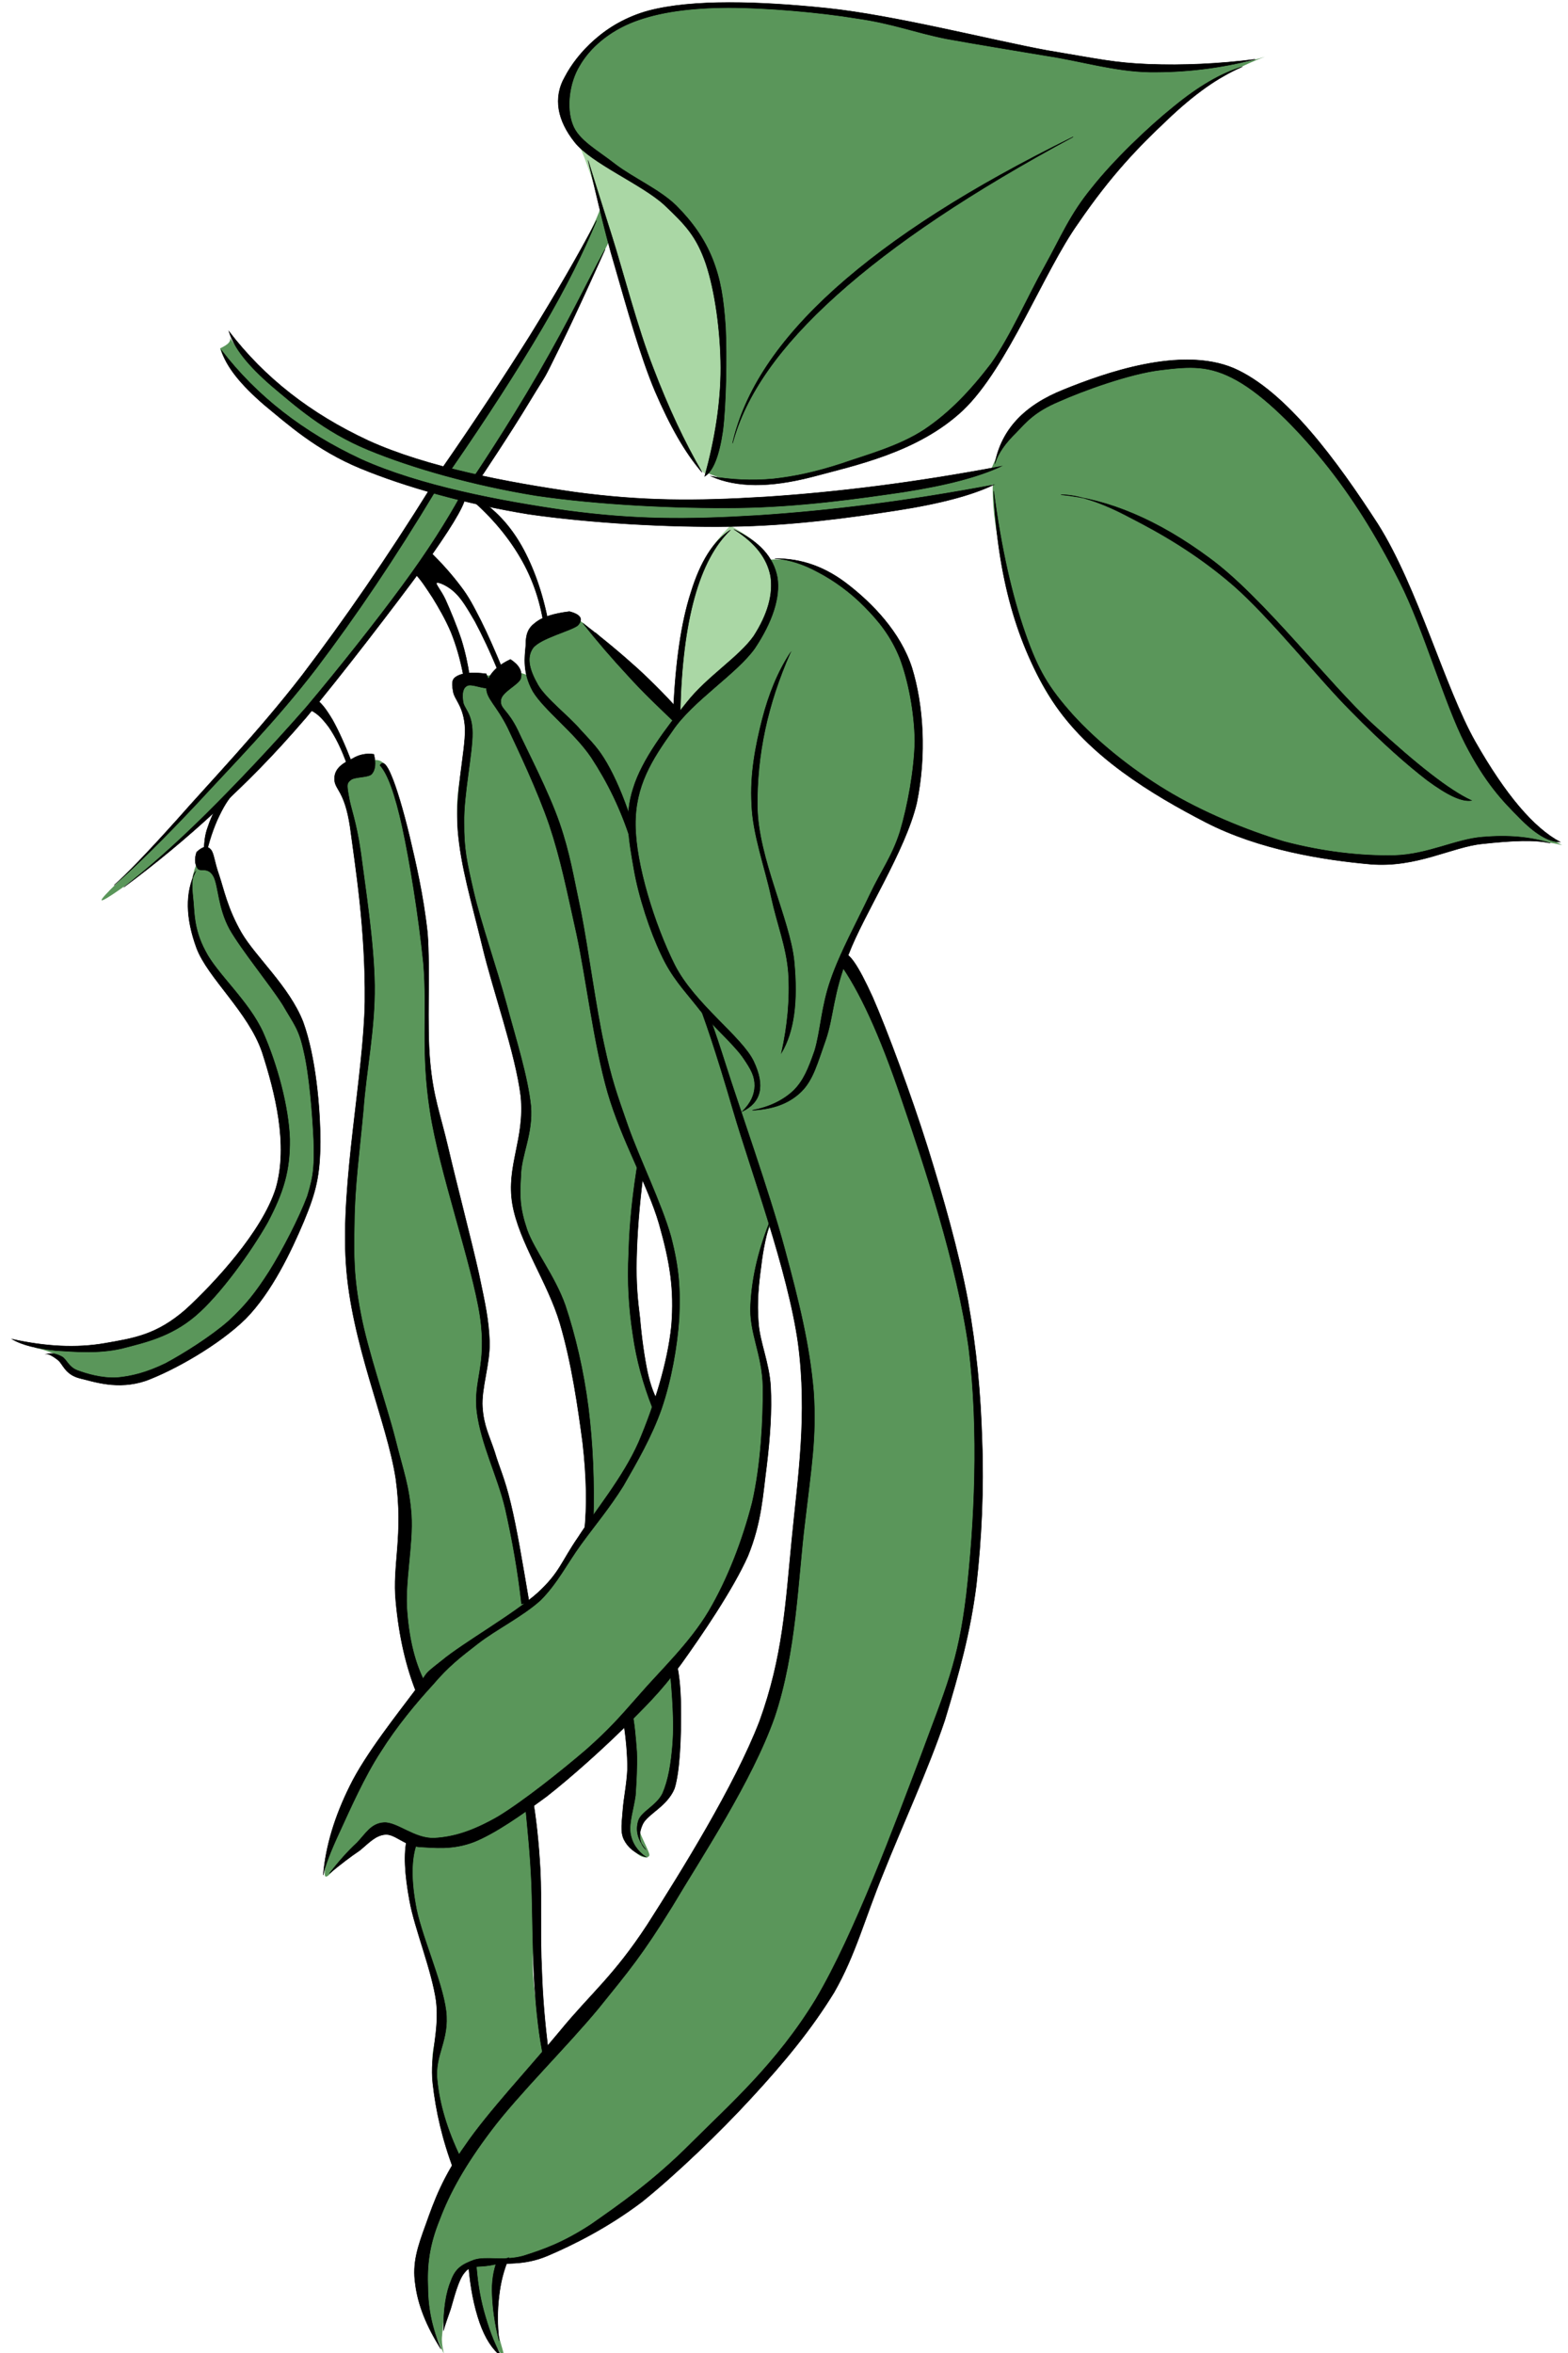 <?xml version="1.0" encoding="UTF-8" standalone="no"?>
<!-- Created with Inkscape (http://www.inkscape.org/) -->

<svg
   xmlns:dc="http://purl.org/dc/elements/1.1/"
   xmlns:cc="http://creativecommons.org/ns#"
   xmlns:rdf="http://www.w3.org/1999/02/22-rdf-syntax-ns#"
   xmlns:svg="http://www.w3.org/2000/svg"
   xmlns="http://www.w3.org/2000/svg"
   xmlns:sodipodi="http://sodipodi.sourceforge.net/DTD/sodipodi-0.dtd"
   xmlns:inkscape="http://www.inkscape.org/namespaces/inkscape"
   width="120"
   height="180"
   viewBox="0 0 31.75 47.625"
   version="1.1"
   id="svg1066"
   inkscape:version="0.92.4 (5da689c313, 2019-01-14)"
   sodipodi:docname="green_beans_on_vine.svg">
  <defs
     id="defs1060" />
  <sodipodi:namedview
     id="base"
     pagecolor="#ffffff"
     bordercolor="#666666"
     borderopacity="1.0"
     inkscape:pageopacity="0.0"
     inkscape:pageshadow="2"
     inkscape:zoom="2.8"
     inkscape:cx="-11.688839"
     inkscape:cy="76.197413"
     inkscape:document-units="mm"
     inkscape:current-layer="layer1"
     showgrid="false"
     inkscape:window-width="1920"
     inkscape:window-height="1051"
     inkscape:window-x="-9"
     inkscape:window-y="-9"
     inkscape:window-maximized="1"
     fit-margin-top="0"
     fit-margin-left="0"
     fit-margin-right="0"
     fit-margin-bottom="0"
     units="px" />
  <g
     inkscape:label="Layer 1"
     inkscape:groupmode="layer"
     id="layer1"
     transform="translate(-92.421,-123.49)">
    <g
       transform="matrix(0.265,0,0,0.265,76.751,106.674)"
       style="overflow:visible"
       id="g94">
      <path
         inkscape:connector-curvature="0"
         d="m 74.461,128.933 c -0.306,0.417 -0.542,0.973 -0.653,1.779 -0.153,0.792 -0.278,1.793 -0.056,2.892 0.208,1.057 0.583,2.072 1.39,3.42 0.765,1.32 2.572,2.988 3.393,4.462 0.82,1.432 1.042,2.626 1.473,4.128 0.417,1.46 0.932,3.087 0.946,4.769 -0.042,1.668 -0.487,3.601 -1.126,5.199 -0.653,1.516 -1.529,2.613 -2.683,4.046 -1.182,1.444 -2.697,3.405 -4.226,4.531 -1.571,1.028 -3.072,1.488 -4.935,1.862 -1.877,0.39 -3.934,0.46 -6.228,0.363 v 0 c 0.806,0.166 1.432,0.401 1.933,0.708 0.486,0.292 0.278,0.723 1.028,1.028 0.723,0.25 2.169,0.626 3.322,0.64 1.071,0.015 2.044,-0.125 3.351,-0.64 1.362,-0.569 3.183,-1.668 4.601,-2.766 1.349,-1.127 2.447,-2.462 3.518,-4.005 1.028,-1.584 1.987,-3.739 2.669,-5.227 0.653,-1.502 1.153,-1.96 1.292,-3.684 0.098,-1.808 -0.25,-4.727 -0.556,-6.771 -0.333,-2.085 -0.625,-3.781 -1.362,-5.352 -0.792,-1.557 -2.349,-2.822 -3.114,-3.851 -0.751,-1.07 -0.959,-1.445 -1.376,-2.307 -0.459,-0.876 -0.904,-2.099 -1.224,-2.919 -0.348,-0.834 -0.64,-1.543 -0.82,-2.127 v 0 c -0.182,-0.053 -0.362,-0.109 -0.557,-0.178 z"
         id="path96"
         style="fill:#5a965a;fill-rule:evenodd" />
      <path
         inkscape:connector-curvature="0"
         d="m 96.856,115.031 c -1.195,0.014 -1.918,0.181 -2.377,0.5 -0.445,0.292 -0.292,0.806 -0.181,1.321 0.069,0.487 0.681,0.751 0.709,1.599 -0.014,0.793 -0.403,2.03 -0.57,3.337 -0.152,1.279 -0.514,2.683 -0.333,4.476 0.153,1.766 0.64,3.559 1.307,6.13 0.626,2.544 1.807,6.688 2.475,9.106 0.612,2.349 1.057,3.49 1.279,5.144 0.167,1.64 0.028,3.351 -0.097,4.698 -0.181,1.293 -0.682,1.96 -0.64,3.073 0.069,1.083 0.486,2.224 1.029,3.53 0.528,1.279 1.182,2.53 1.904,4.184 0.64,1.613 1.501,2.531 2.002,5.548 0.459,3.002 0.75,7.146 0.82,12.484 v 0 c -0.681,1.265 -1.404,2.349 -2.224,3.307 -0.821,0.96 -1.724,1.725 -2.711,2.406 v 0 c -0.278,-3.114 -0.695,-5.77 -1.251,-8.077 -0.584,-2.335 -1.863,-3.781 -2.127,-5.685 -0.292,-1.935 0.598,-3.77 0.528,-5.715 -0.111,-1.96 -0.487,-3.322 -1.07,-5.908 -0.653,-2.642 -1.919,-7.09 -2.516,-9.648 -0.584,-2.543 -0.751,-3.308 -0.932,-5.672 -0.223,-2.474 -0.042,-6.311 -0.208,-8.771 -0.194,-2.446 -0.556,-3.92 -0.862,-5.769 -0.32,-1.905 -0.695,-3.976 -1.071,-5.463 -0.431,-1.488 -0.764,-2.851 -1.265,-3.393 -0.542,-0.542 -1.223,-0.139 -1.724,0.083 -0.556,0.139 -1.14,0.223 -1.265,1.001 -0.125,0.737 0.431,1.474 0.695,3.712 0.278,2.307 0.723,6.506 0.904,9.8 0.125,3.239 0.111,6.201 -0.097,9.467 -0.25,3.239 -1.237,6.617 -1.307,9.814 -0.125,3.114 0.056,5.825 0.695,8.939 0.612,3.141 2.336,6.798 2.975,9.634 0.556,2.737 0.57,4.739 0.64,6.923 0.014,2.154 -0.445,4.156 -0.25,6.116 0.223,1.961 0.737,3.768 1.543,5.532 v 0 c -1.821,1.989 -3.142,3.769 -4.115,5.283 -0.973,1.529 -1.237,2.864 -1.654,3.837 -0.459,0.945 -0.751,1.029 -0.987,1.863 -0.278,0.82 -0.695,2.614 -0.556,2.961 0.139,0.265 0.667,-0.556 1.321,-1.111 0.64,-0.585 1.418,-1.878 2.391,-2.156 0.918,-0.291 1.891,-0.138 3.031,0.459 v 0 c -0.473,0.319 -0.612,1.266 -0.417,2.836 0.167,1.571 1.196,4.755 1.585,6.548 0.417,1.752 0.667,2.698 0.75,3.962 0.056,1.238 -0.473,2.363 -0.458,3.489 -0.028,1.099 0.083,1.71 0.389,3.129 0.264,1.39 0.778,3.1 1.39,5.186 v 0 c -1.418,2.446 -2.335,4.476 -2.752,6.088 -0.417,1.612 -0.111,2.28 0.223,3.614 0.306,1.307 1.251,3.712 1.543,4.269 0.222,0.5 -0.153,-0.445 -0.056,-1.183 0.056,-0.778 0.236,-2.474 0.486,-3.322 0.208,-0.861 0.542,-1.473 0.89,-1.835 0.292,-0.375 0.667,-0.527 1.014,-0.403 v 0 c -0.167,1.002 -0.139,1.919 0.028,2.753 0.139,0.819 0.542,1.529 0.945,2.28 0.348,0.737 1.251,2.183 1.362,2.085 0.07,-0.153 -0.597,-1.988 -0.708,-2.878 -0.098,-0.904 -0.042,-1.793 0.111,-2.503 0.083,-0.75 0.278,-1.348 0.528,-1.849 v 0 c 0.917,0.07 2.099,-0.166 3.6,-0.765 1.474,-0.666 3.545,-1.64 5.255,-2.863 1.655,-1.223 2.878,-2.363 4.796,-4.226 1.946,-1.919 4.727,-4.657 6.687,-6.924 1.919,-2.279 3.295,-4.004 4.769,-6.52 1.417,-2.6 2.53,-5.644 3.768,-8.592 1.209,-2.974 2.474,-5.936 3.53,-8.827 1.016,-2.933 1.96,-5.269 2.628,-8.355 0.625,-3.1 1.085,-6.658 1.265,-9.98 0.195,-3.378 0.125,-6.533 -0.153,-9.787 -0.319,-3.225 -0.75,-6.116 -1.557,-9.48 -0.819,-3.435 -2.084,-7.368 -3.211,-10.788 -1.14,-3.476 -2.698,-7.479 -3.601,-9.592 -0.933,-2.099 -0.889,-0.778 -1.961,-2.794 -1.126,-2.058 -1.695,-5.408 -4.545,-9.3 -2.892,-3.961 -10.037,-11.191 -12.484,-13.86 -2.405,-2.628 -1.432,-1.446 -1.96,-1.877 -0.542,-0.514 -0.848,-0.819 -1.292,-0.917 -0.515,-0.097 -0.987,0.111 -1.571,0.417 -0.653,0.292 -1.626,0.667 -2.001,1.349 -0.375,0.639 -0.375,1.473 -0.111,2.502 v 0 c -0.473,-0.194 -0.917,-0.264 -1.334,-0.264 -0.435,-0.013 -0.824,0.097 -1.228,0.278 z m 11.275,37.966 c -0.32,1.391 -0.473,3.003 -0.612,4.894 -0.153,1.877 -0.389,4.17 -0.111,6.353 0.278,2.169 0.82,4.269 1.738,6.506 v 0 c 0.57,-1.153 0.903,-2.432 1.209,-3.836 0.25,-1.446 0.403,-3.059 0.403,-4.574 -0.028,-1.529 -0.167,-2.892 -0.584,-4.462 -0.43,-1.586 -1.111,-3.157 -2.043,-4.881 z m 10.037,3.642 c -0.432,0.959 -0.793,2.016 -1.029,3.336 -0.264,1.294 -0.557,2.851 -0.445,4.407 0.126,1.488 0.82,2.96 1.016,4.74 0.166,1.738 0.098,3.614 -0.153,5.797 -0.361,2.169 -1.085,5.214 -1.682,7.146 -0.598,1.877 -0.904,2.613 -1.78,4.144 -0.903,1.501 -2.07,3.128 -3.559,4.879 v 0 c 0.264,2.294 0.348,4.199 0.306,5.714 -0.083,1.5 -0.236,2.419 -0.667,3.351 -0.473,0.889 -1.57,1.542 -1.946,2.071 -0.361,0.485 -0.375,0.472 -0.25,0.972 0.083,0.474 0.737,1.586 0.778,1.947 -0.055,0.265 -0.528,0.209 -0.82,-0.014 -0.292,-0.195 -0.667,-0.599 -0.806,-1.21 -0.153,-0.667 -0.083,-1.446 0,-2.559 0.097,-1.152 0.458,-3.015 0.5,-4.142 -0.014,-1.126 -0.195,-1.975 -0.542,-2.544 v 0 c -1.418,1.515 -2.766,2.752 -4.045,3.878 -1.307,1.085 -2.502,2.002 -3.643,2.697 v 0 c 0.514,1.767 0.792,3.67 0.89,5.866 0.056,2.184 -0.57,4.824 -0.431,7.063 0.139,2.21 0.5,4.185 1.195,6.075 v 0 c 2.461,-2.503 4.727,-5.116 6.91,-8.063 2.155,-2.961 4.31,-6.464 5.978,-9.439 1.599,-2.975 2.837,-5.073 3.822,-8.327 0.987,-3.321 1.544,-7.688 2.1,-11.273 0.542,-3.587 0.974,-6.881 1.07,-10.037 0.057,-3.17 -0.319,-5.978 -0.751,-8.744 -0.474,-2.796 -1.126,-5.284 -2.016,-7.731 z"
         id="path98"
         style="fill:#5a965a;fill-rule:evenodd" />
      <path
         inkscape:connector-curvature="0"
         d="m 135.949,100.045 c -1.196,0.64 -3.518,1.21 -6.965,1.766 -3.531,0.542 -8.856,1.293 -13.721,1.446 -4.88,0.097 -10.774,-0.167 -15.112,-0.737 -4.352,-0.64 -7.854,-1.85 -10.676,-2.767 -2.864,-0.917 -4.212,-1.445 -6.131,-2.558 -1.905,-1.153 -3.976,-2.919 -5.199,-4.115 -1.265,-1.195 -1.946,-2.182 -2.196,-3.016 v 0 c 0.292,-0.139 0.528,-0.278 0.653,-0.417 0.125,-0.153 0.139,-0.264 0.097,-0.389 v 0 c 0.946,1.445 2.294,2.78 4.101,4.17 1.751,1.363 3.74,2.78 6.714,3.99 2.975,1.182 7.799,2.363 11.205,3.114 3.378,0.708 5.478,1.098 9.079,1.278 3.614,0.153 8.647,-0.097 12.317,-0.319 3.601,-0.292 6.519,-0.806 9.188,-1.224 2.627,-0.445 4.811,-0.862 6.604,-1.306 v 0 c 0.013,0.361 0.027,0.723 0.042,1.084 z"
         id="path100"
         style="fill:#5a965a;fill-rule:evenodd" />
      <path
         inkscape:connector-curvature="0"
         d="m 105.031,79.29 c -0.278,0.89 -1.057,2.461 -2.447,4.921 -1.432,2.418 -3.878,6.436 -5.838,9.591 -1.975,3.142 -3.878,6.201 -5.769,9.12 -1.891,2.85 -3.503,5.213 -5.533,8.049 -2.113,2.878 -4.532,6.089 -6.826,8.883 -2.335,2.739 -4.893,5.324 -6.867,7.438 -1.988,2.043 -4.491,4.296 -4.824,4.824 -0.306,0.472 1.432,-0.737 2.85,-1.808 1.362,-1.098 3.698,-3.169 5.296,-4.657 1.585,-1.502 2.502,-2.572 4.143,-4.282 1.613,-1.792 3.67,-3.976 5.478,-6.117 1.793,-2.168 3.614,-4.532 5.144,-6.547 1.459,-2.002 2.46,-3.559 3.698,-5.421 1.224,-1.933 2.377,-3.907 3.67,-5.922 1.237,-2.016 2.794,-4.227 3.864,-6.047 1.029,-1.863 1.404,-2.975 2.364,-4.894 0.945,-1.946 1.987,-4.045 3.239,-6.521 v 0 c -0.544,-0.193 -1.086,-0.401 -1.642,-0.61 z"
         id="path102"
         style="fill:#5a965a;fill-rule:evenodd" />
      <path
         inkscape:connector-curvature="0"
         d="m 135.086,99.434 c -0.305,0.083 -0.236,-0.181 0.098,-0.848 0.291,-0.709 0.806,-2.197 1.975,-3.17 1.195,-1.001 3.433,-1.905 5.06,-2.544 1.543,-0.639 2.683,-0.987 4.338,-1.196 1.626,-0.278 3.934,-0.598 5.531,-0.264 1.571,0.32 2.447,0.973 3.963,2.28 1.474,1.293 3.476,3.559 4.935,5.463 1.46,1.863 2.489,3.323 3.781,5.714 1.294,2.349 2.545,5.839 3.698,8.383 1.112,2.53 2.029,5.115 2.808,6.742 0.724,1.543 0.668,1.64 1.501,2.697 0.85,1.043 2.42,2.683 3.421,3.587 0.946,0.875 1.71,1.432 2.294,1.724 v 0 c -1.559,-0.347 -2.989,-0.514 -4.407,-0.445 -1.418,0.042 -2.697,0.458 -4.059,0.765 -1.418,0.306 -2.489,0.89 -4.281,1.001 -1.85,0.056 -4.282,-0.153 -6.548,-0.625 -2.254,-0.487 -4.422,-1.042 -6.994,-2.266 -2.626,-1.292 -6.325,-3.322 -8.632,-5.228 -2.308,-1.904 -3.865,-3.559 -5.158,-6.144 -1.349,-2.655 -2.293,-6.771 -2.836,-9.397 -0.543,-2.629 -0.724,-4.686 -0.488,-6.229 z"
         id="path104"
         style="fill:#5a965a;fill-rule:evenodd" />
      <path
         inkscape:connector-curvature="0"
         d="m 117.904,106.203 c 0.402,0.529 0.599,1.224 0.528,2.085 -0.097,0.848 -0.126,1.96 -0.89,3.128 -0.807,1.167 -2.53,2.752 -3.67,3.892 -1.127,1.084 -2.211,1.752 -2.989,2.753 -0.806,1.001 -1.224,2.001 -1.793,3.225 -0.598,1.196 -1.599,2.239 -1.724,3.935 -0.139,1.682 0.32,4.059 0.834,6.06 0.472,1.975 1.015,4.087 1.946,5.742 0.875,1.571 2.377,2.892 3.322,3.961 0.917,1.098 1.599,1.807 2.196,2.559 0.584,0.68 0.932,1.194 1.195,1.765 0.223,0.542 0.208,1.126 0.07,1.64 -0.152,0.515 -0.542,1.016 -1.057,1.502 v 0 c 1.126,-0.027 2.085,-0.278 2.877,-0.694 0.793,-0.445 1.321,-0.82 1.905,-1.877 0.556,-1.099 1.028,-3.212 1.418,-4.519 0.333,-1.334 0.32,-2.002 0.766,-3.28 0.472,-1.307 1.082,-2.725 1.986,-4.463 0.849,-1.766 2.434,-4.101 3.198,-6.089 0.709,-2.058 1.098,-3.809 1.223,-5.949 0.111,-2.184 0.111,-4.825 -0.542,-6.854 -0.737,-2.03 -2.336,-3.809 -3.559,-5.115 -1.237,-1.279 -2.392,-2.183 -3.614,-2.711 -1.207,-0.598 -2.416,-0.778 -3.626,-0.696 z"
         id="path106"
         style="fill:#5a965a;fill-rule:evenodd" />
      <path
         inkscape:connector-curvature="0"
         d="m 110.87,118.41 c -0.056,-1.001 -0.014,-2.308 0.181,-3.865 0.167,-1.599 0.43,-3.393 0.847,-5.547 v 0 c 0.25,-1.042 0.626,-2.029 1.127,-2.905 0.514,-0.904 1.154,-1.752 1.918,-2.489 v 0 c 1.14,0.626 1.974,1.224 2.558,2.002 0.542,0.723 0.835,1.445 0.82,2.433 0,0.986 -0.236,2.14 -0.876,3.35 -0.736,1.154 -1.974,2.335 -3.113,3.544 -1.1,1.169 -2.252,2.309 -3.462,3.477 z"
         id="path108"
         style="fill:#aad7a5;fill-rule:evenodd" />
      <path
         inkscape:connector-curvature="0"
         d="m 102.654,73.313 c 0.306,0.25 0.723,1.098 1.307,2.655 0.556,1.543 1.334,3.948 2.113,6.519 0.723,2.544 1.459,5.978 2.377,8.578 0.917,2.516 2.322,5.102 3.142,6.575 0.793,1.433 1.335,2.113 1.627,2.044 v 0 c 0.473,-1.237 0.792,-2.752 1.015,-4.713 0.194,-2.015 0.306,-4.894 0.181,-6.922 -0.181,-2.016 -0.403,-3.406 -1.153,-4.977 -0.82,-1.626 -2.225,-3.281 -3.518,-4.477 -1.334,-1.167 -3.03,-1.765 -4.226,-2.599 -1.211,-0.904 -2.128,-1.781 -2.865,-2.683 z"
         id="path110"
         style="fill:#aad7a5;fill-rule:evenodd" />
      <path
         inkscape:connector-curvature="0"
         d="m 113.191,99.586 c 0.32,-0.667 0.528,-1.542 0.737,-2.626 0.152,-1.099 0.306,-2.155 0.347,-3.92 0.016,-1.807 0.168,-4.727 -0.125,-6.673 -0.291,-1.974 -0.736,-3.518 -1.598,-4.894 -0.932,-1.404 -2.392,-2.336 -3.837,-3.393 -1.474,-1.112 -3.712,-2.099 -4.783,-3.113 -1.126,-1.084 -1.446,-1.974 -1.654,-3.045 -0.236,-1.084 -0.25,-2.071 0.5,-3.225 0.75,-1.182 2.183,-2.919 4.073,-3.712 1.863,-0.82 4.504,-0.958 7.118,-1.057 2.627,-0.125 5.574,0 8.41,0.32 2.738,0.278 5.422,0.918 8.104,1.487 2.684,0.542 5.366,1.224 7.896,1.725 2.517,0.472 4.796,0.75 6.992,0.987 2.113,0.195 3.948,0.25 5.713,0.167 1.753,-0.139 3.268,-0.362 4.699,-0.821 v 0 c -1.056,0.39 -2.112,0.89 -3.169,1.502 -1.098,0.583 -1.85,1.07 -3.211,2.155 -1.404,1.07 -3.392,2.558 -4.95,4.351 -1.584,1.766 -3.072,4.045 -4.351,6.242 -1.279,2.183 -2.21,4.81 -3.337,6.756 -1.181,1.891 -2.558,3.378 -3.6,4.629 -1.071,1.224 -1.197,1.836 -2.628,2.753 -1.474,0.89 -3.893,1.848 -5.964,2.558 -2.1,0.653 -4.56,1.404 -6.464,1.557 -1.929,0.139 -3.514,-0.098 -4.918,-0.71 z"
         id="path112"
         style="fill:#5a965a;fill-rule:evenodd" />
      <path
         inkscape:connector-curvature="0"
         d="m 87.695,121.065 c -0.584,-0.083 -1.125,0.027 -1.626,0.333 -0.528,0.264 -1.362,0.64 -1.376,1.502 -0.028,0.89 0.765,0.834 1.195,3.739 0.375,2.878 1.182,7.716 1.126,13.332 -0.097,5.644 -1.849,13.762 -1.445,19.963 0.389,6.116 3.142,12.107 3.809,16.473 0.598,4.324 -0.278,6.591 0,9.37 0.25,2.726 0.792,5.005 1.571,6.951 v 0 l 0.625,-0.82 v 0 c -0.723,-1.418 -1.167,-3.17 -1.334,-5.311 -0.208,-2.196 0.473,-5.199 0.32,-7.451 -0.167,-2.238 -0.598,-3.267 -1.238,-5.825 -0.667,-2.6 -2.113,-6.757 -2.627,-9.522 -0.542,-2.795 -0.542,-4.393 -0.486,-6.992 0.014,-2.613 0.403,-5.506 0.681,-8.522 0.222,-3.071 0.903,-6.241 0.862,-9.564 -0.042,-3.336 -0.75,-7.743 -1.057,-10.162 -0.347,-2.433 -0.778,-3.364 -0.917,-4.296 -0.167,-0.917 -0.139,-0.986 0.139,-1.224 0.278,-0.264 1.292,-0.18 1.599,-0.444 0.305,-0.335 0.346,-0.863 0.179,-1.53 z"
         id="path114"
         style="fill-rule:evenodd;stroke:#000000;stroke-width:0.036;stroke-miterlimit:10" />
      <path
         inkscape:connector-curvature="0"
         d="m 98.136,113.822 c -1.196,0.556 -1.808,1.32 -1.835,2.182 0,0.82 0.779,1.321 1.641,3.059 0.82,1.751 2.252,4.74 3.169,7.409 0.876,2.627 1.321,4.908 2.085,8.341 0.737,3.434 1.293,8.313 2.363,12.067 1.071,3.697 3.058,7.048 3.935,10.051 0.834,2.947 1.168,4.99 0.945,7.785 -0.292,2.836 -1.321,6.103 -2.502,8.883 -1.195,2.711 -3.364,5.297 -4.629,7.271 -1.307,1.891 -1.39,2.684 -3.1,4.254 -1.766,1.585 -5.714,3.837 -7.284,5.144 -1.585,1.251 -0.946,0.723 -2.1,2.336 -1.223,1.64 -3.767,4.823 -4.949,7.242 -1.168,2.349 -1.849,4.588 -2.044,6.826 v 0 c 0.111,-0.667 0.556,-1.808 1.279,-3.364 0.737,-1.599 1.877,-4.184 3.1,-6.048 1.21,-1.932 2.725,-3.753 4.004,-5.143 1.195,-1.404 2.072,-2.071 3.434,-3.128 1.376,-1.071 3.434,-2.086 4.782,-3.31 1.292,-1.292 2.015,-2.78 3.086,-4.253 1.07,-1.474 2.169,-2.767 3.239,-4.477 1.028,-1.794 2.183,-3.768 2.933,-5.923 0.737,-2.169 1.182,-4.67 1.334,-6.867 0.097,-2.21 0.014,-3.795 -0.625,-6.256 -0.709,-2.516 -2.433,-6.019 -3.294,-8.479 -0.862,-2.476 -1.238,-3.489 -1.821,-6.201 -0.612,-2.78 -1.196,-7.228 -1.752,-10.078 -0.597,-2.822 -0.862,-4.545 -1.654,-6.839 -0.821,-2.377 -2.475,-5.534 -3.198,-7.105 -0.765,-1.557 -1.334,-1.598 -1.279,-2.224 0,-0.667 1.404,-1.224 1.529,-1.725 0.125,-0.54 -0.139,-0.999 -0.792,-1.43 z"
         id="path116"
         style="fill-rule:evenodd;stroke:#000000;stroke-width:0.036;stroke-miterlimit:10" />
      <path
         inkscape:connector-curvature="0"
         d="m 113.261,140.917 c -0.098,-0.334 0.389,0.931 1.348,3.948 0.959,3.03 3.322,9.689 4.462,13.915 1.126,4.17 1.92,7.396 2.225,10.954 0.237,3.504 -0.18,5.826 -0.667,10.023 -0.528,4.226 -0.64,9.884 -2.322,14.874 -1.737,4.908 -5.574,10.664 -7.812,14.432 -2.294,3.711 -3.295,4.894 -5.63,7.785 -2.35,2.849 -6.159,6.603 -8.202,9.328 -2.03,2.683 -3.184,4.796 -3.948,6.825 -0.807,1.987 -0.959,3.517 -0.89,5.186 0.014,1.681 0.348,3.155 1,4.684 v 0 c -1.112,-1.751 -1.765,-3.392 -1.959,-4.976 -0.237,-1.599 0.18,-2.822 0.82,-4.574 0.626,-1.766 1.293,-3.615 3.017,-6.033 1.696,-2.488 4.894,-5.895 7.229,-8.717 2.335,-2.85 4.073,-4.156 6.659,-8.104 2.558,-4.003 6.687,-10.635 8.578,-15.542 1.792,-4.936 1.988,-8.98 2.46,-13.805 0.473,-4.879 1.21,-9.578 0.487,-15.069 -0.779,-5.561 -3.644,-13.275 -4.949,-17.738 -1.293,-4.448 -2.266,-7.299 -2.864,-8.758 v 0 z"
         id="path118"
         style="fill-rule:evenodd;stroke:#000000;stroke-width:0.036;stroke-miterlimit:10" />
      <path
         inkscape:connector-curvature="0"
         d="m 107.311,127.584 c -0.75,-2.335 -1.751,-4.379 -3.002,-6.283 -1.307,-1.933 -3.601,-3.614 -4.462,-5.046 -0.806,-1.46 -0.612,-2.6 -0.542,-3.476 0,-0.875 0.167,-1.334 0.723,-1.751 0.57,-0.458 1.404,-0.709 2.613,-0.862 v 0 c 0.876,0.223 1.084,0.598 0.626,1.07 -0.542,0.417 -2.864,0.973 -3.42,1.724 -0.528,0.765 -0.223,1.738 0.389,2.808 0.584,1.029 2.335,2.364 3.225,3.407 0.89,0.973 1.376,1.417 2.043,2.571 0.64,1.112 1.238,2.503 1.793,4.171 v 0 z"
         id="path120"
         style="fill-rule:evenodd;stroke:#000000;stroke-width:0.036;stroke-miterlimit:10" />
      <path
         inkscape:connector-curvature="0"
         d="m 96.272,114.92 c -1.056,-0.139 -1.724,-0.07 -2.168,0.153 -0.431,0.223 -0.473,0.473 -0.347,1.182 0.097,0.667 0.834,1.111 0.917,2.891 0.014,1.78 -0.778,4.908 -0.556,7.716 0.223,2.794 1.042,5.436 1.876,8.883 0.807,3.393 2.517,8.119 2.934,11.441 0.319,3.28 -1.126,5.311 -0.64,8.229 0.5,2.919 2.711,6.006 3.628,9.105 0.904,3.059 1.376,6.423 1.738,9.12 0.306,2.642 0.333,4.893 0.139,6.756 v 0 l 0.667,-0.64 v 0 c 0.097,-3.128 -0.028,-5.991 -0.375,-8.8 -0.361,-2.822 -1.001,-5.532 -1.765,-7.813 -0.807,-2.266 -2.35,-4.171 -2.919,-5.769 -0.556,-1.655 -0.57,-2.518 -0.473,-4.088 0.014,-1.585 0.945,-3.211 0.764,-5.366 -0.236,-2.252 -1.125,-5.046 -1.863,-7.784 -0.75,-2.753 -1.96,-6.229 -2.502,-8.55 -0.542,-2.364 -0.751,-3.281 -0.737,-5.325 -0.042,-2.058 0.653,-5.282 0.639,-6.825 -0.014,-1.571 -0.681,-1.85 -0.723,-2.447 -0.083,-0.625 0.014,-1.015 0.348,-1.168 0.32,-0.153 1.279,0.278 1.543,0.167 0.224,-0.178 0.182,-0.485 -0.125,-1.068 z"
         id="path122"
         style="fill-rule:evenodd;stroke:#000000;stroke-width:0.036;stroke-miterlimit:10" />
      <path
         inkscape:connector-curvature="0"
         d="m 106.755,194.786 c 0.208,1.417 0.333,2.641 0.32,3.823 -0.056,1.167 -0.278,2.14 -0.348,3.071 -0.055,0.877 -0.222,1.655 0.084,2.28 0.306,0.612 0.848,1.057 1.682,1.335 v 0 c -0.654,-0.445 -1.071,-1.057 -1.196,-1.835 -0.111,-0.821 0.25,-1.835 0.39,-2.879 0.069,-1.069 0.139,-2.195 0.097,-3.322 -0.083,-1.126 -0.167,-2.21 -0.403,-3.308 v 0 c -0.209,0.279 -0.418,0.556 -0.626,0.835 z"
         id="path124"
         style="fill-rule:evenodd;stroke:#000000;stroke-width:0.036;stroke-miterlimit:10" />
      <path
         inkscape:connector-curvature="0"
         d="m 84.303,206.546 c 0.709,-0.904 1.391,-1.683 2.1,-2.336 0.653,-0.667 1.07,-1.487 2.057,-1.543 1.001,-0.069 2.335,1.237 3.851,1.183 1.459,-0.085 2.877,-0.501 4.852,-1.627 1.96,-1.183 4.935,-3.559 6.784,-5.145 1.766,-1.569 2.461,-2.377 4.018,-4.142 1.557,-1.809 3.851,-3.948 5.324,-6.424 1.459,-2.474 2.586,-5.436 3.323,-8.299 0.667,-2.933 0.833,-6.27 0.819,-8.827 -0.056,-2.559 -1.07,-4.115 -0.945,-6.283 0.111,-2.197 0.64,-4.338 1.585,-6.632 v 0 c -0.375,1.182 -0.64,2.419 -0.792,3.768 -0.181,1.334 -0.321,2.669 -0.195,4.226 0.097,1.502 0.82,3.045 0.932,4.894 0.098,1.849 -0.042,3.852 -0.306,6.061 -0.292,2.184 -0.375,4.297 -1.432,6.882 -1.126,2.531 -3.532,6.062 -5.13,8.286 -1.613,2.182 -2.753,3.238 -4.435,4.935 -1.724,1.682 -3.907,3.643 -5.797,5.13 -1.932,1.418 -3.906,2.809 -5.546,3.476 -1.655,0.639 -3.059,0.445 -4.213,0.389 -1.14,-0.11 -1.863,-1.015 -2.599,-0.944 -0.751,0.068 -1.251,0.652 -1.932,1.209 -0.738,0.498 -1.474,1.068 -2.323,1.763 z"
         id="path126"
         style="fill-rule:evenodd;stroke:#000000;stroke-width:0.036;stroke-miterlimit:10" />
      <path
         inkscape:connector-curvature="0"
         d="m 90.226,203.918 c -0.25,1.111 -0.181,2.655 0.208,4.74 0.375,2.086 1.696,5.283 2.03,7.66 0.264,2.321 -0.501,4.045 -0.264,6.242 0.236,2.141 0.736,4.337 1.613,6.645 v 0 l 0.486,-1.001 v 0 c -1.015,-2.126 -1.585,-4.031 -1.766,-5.921 -0.194,-1.892 0.945,-2.989 0.681,-5.228 -0.278,-2.294 -2.002,-6.006 -2.335,-8.188 -0.389,-2.196 -0.278,-3.767 0.181,-4.824 v 0 c -0.278,-0.041 -0.556,-0.083 -0.834,-0.125 z"
         id="path128"
         style="fill-rule:evenodd;stroke:#000000;stroke-width:0.036;stroke-miterlimit:10" />
      <path
         inkscape:connector-curvature="0"
         d="m 94.924,236.352 c 0.139,1.848 0.445,3.293 0.862,4.504 0.417,1.181 0.945,2.015 1.64,2.558 v 0 c -0.598,-1.084 -0.987,-2.225 -1.321,-3.42 -0.333,-1.224 -0.514,-2.461 -0.598,-3.768 v 0 c -0.193,0.042 -0.388,0.083 -0.583,0.126 z"
         id="path130"
         style="fill-rule:evenodd;stroke:#000000;stroke-width:0.036;stroke-miterlimit:10" />
      <path
         inkscape:connector-curvature="0"
         d="m 97.273,242.246 c -0.347,-1.321 -0.486,-2.502 -0.528,-3.489 -0.056,-1.028 0.097,-1.862 0.348,-2.559 v 0 l 0.931,-0.306 v 0.001 c -0.403,0.945 -0.64,1.862 -0.764,2.961 -0.125,1.057 -0.139,2.169 0.013,3.392 z"
         id="path132"
         style="fill-rule:evenodd;stroke:#000000;stroke-width:0.036;stroke-miterlimit:10" />
      <path
         inkscape:connector-curvature="0"
         d="m 93.02,241.453 c 0,-1.682 0.195,-2.905 0.584,-3.821 0.348,-0.946 0.862,-1.238 1.766,-1.571 0.917,-0.293 2.21,0.11 3.726,-0.293 1.487,-0.472 3.016,-0.986 5.185,-2.404 2.127,-1.487 4.769,-3.309 7.66,-6.215 2.905,-2.905 6.533,-6.074 9.536,-11.01 2.962,-5.005 6.048,-13.373 8.021,-18.572 1.905,-5.171 2.851,-7.132 3.476,-12.317 0.611,-5.31 0.974,-12.47 0.181,-18.851 -0.904,-6.408 -3.419,-13.985 -5.129,-18.976 -1.669,-4.949 -3.253,-8.383 -4.811,-10.51 v 0 l 0.209,-0.611 v 0 c 0.514,-0.265 1.252,0.834 2.377,3.294 1.099,2.502 2.961,7.52 4.198,11.456 1.21,3.879 2.362,7.909 3.086,11.719 0.668,3.781 0.974,7.034 1.085,10.718 0.138,3.67 -0.028,7.438 -0.445,11.08 -0.458,3.572 -1.278,6.575 -2.405,10.286 -1.224,3.657 -3.308,8.175 -4.698,11.678 -1.418,3.447 -2.113,6.229 -3.754,9.093 -1.751,2.849 -3.796,5.324 -6.284,8.021 -2.488,2.711 -5.783,5.867 -8.382,7.966 -2.642,2.002 -5.296,3.309 -7.215,4.129 -1.933,0.82 -3.309,0.472 -4.337,0.723 -1.071,0.194 -1.501,-0.056 -1.988,0.528 -0.514,0.542 -0.862,2.058 -1.098,2.822 -0.266,0.749 -0.447,1.276 -0.544,1.638 z"
         id="path134"
         style="fill-rule:evenodd;stroke:#000000;stroke-width:0.036;stroke-miterlimit:10" />
      <path
         inkscape:connector-curvature="0"
         d="m 99.275,201.36 c 0.167,1.738 0.375,3.698 0.473,5.992 0.083,2.294 0.083,5.381 0.223,7.646 0.153,2.195 0.361,4.045 0.681,5.547 v 0 L 101,219.862 v 0 c -0.208,-1.75 -0.403,-3.711 -0.473,-5.991 -0.125,-2.321 0,-5.323 -0.111,-7.563 -0.125,-2.251 -0.334,-4.115 -0.625,-5.755 v 0 c -0.168,0.266 -0.334,0.53 -0.516,0.807 z"
         id="path136"
         style="fill-rule:evenodd;stroke:#000000;stroke-width:0.036;stroke-miterlimit:10" />
      <path
         inkscape:connector-curvature="0"
         d="m 108.465,204.711 c -0.612,-0.751 -0.778,-1.46 -0.556,-2.183 0.208,-0.695 1.376,-1.141 1.849,-2.085 0.445,-1.029 0.654,-2.266 0.778,-3.865 0.111,-1.626 -0.014,-3.504 -0.222,-5.741 v 0 l 0.5,-0.403 v 0 c 0.25,1.015 0.348,2.321 0.348,3.92 0,1.571 -0.055,4.269 -0.487,5.686 -0.542,1.363 -2.029,1.947 -2.418,2.711 -0.376,0.779 -0.307,1.432 0.208,1.96 z"
         id="path138"
         style="fill-rule:evenodd;stroke:#000000;stroke-width:0.036;stroke-miterlimit:10" />
      <path
         inkscape:connector-curvature="0"
         d="m 108.979,170.958 c -0.695,-1.78 -1.209,-3.601 -1.487,-5.574 -0.306,-1.975 -0.431,-3.977 -0.32,-6.215 0.056,-2.279 0.306,-4.629 0.75,-7.256 v 0 l 0.361,1.223 v 0 c -0.319,2.517 -0.473,4.63 -0.514,6.507 -0.042,1.821 0.083,3.1 0.264,4.531 0.125,1.475 0.333,2.92 0.57,4.073 0.236,1.071 0.556,1.891 0.903,2.405 v 0 c -0.166,0.097 -0.346,0.194 -0.527,0.306 z"
         id="path140"
         style="fill-rule:evenodd;stroke:#000000;stroke-width:0.036;stroke-miterlimit:10" />
      <path
         inkscape:connector-curvature="0"
         d="m 98.984,185.958 c -0.278,-2.489 -0.695,-4.838 -1.251,-7.312 -0.598,-2.475 -1.835,-4.866 -2.155,-7.326 -0.306,-2.447 0.792,-3.518 0.236,-7.341 -0.598,-3.934 -3.142,-11.121 -3.823,-15.667 -0.709,-4.546 -0.195,-7.618 -0.5,-11.26 -0.375,-3.685 -1.057,-7.869 -1.613,-10.413 -0.556,-2.544 -1.126,-4.101 -1.709,-4.727 v 0 c 0.208,-0.362 0.5,-0.111 0.875,0.806 0.376,0.876 0.89,2.586 1.377,4.602 0.473,2.016 1.057,4.462 1.376,7.396 0.222,2.906 -0.069,7.063 0.195,9.842 0.25,2.738 0.75,3.865 1.39,6.59 0.625,2.683 1.779,7.089 2.335,9.578 0.515,2.446 0.75,3.489 0.82,5.214 0.042,1.71 -0.64,3.559 -0.542,5.004 0.098,1.418 0.515,2.141 0.932,3.405 0.361,1.224 0.751,1.961 1.223,3.921 0.473,1.946 0.876,4.406 1.418,7.591 v 0 c -0.195,0.028 -0.39,0.055 -0.584,0.097 z"
         id="path142"
         style="fill-rule:evenodd;stroke:#000000;stroke-width:0.036;stroke-miterlimit:10" />
      <path
         inkscape:connector-curvature="0"
         d="m 92.046,100.698 c -3.35,5.38 -6.575,10.051 -9.828,14.333 -3.294,4.268 -7.118,8.257 -9.537,11.01 -2.433,2.711 -3.99,4.296 -4.824,5.019 v 0 c 1.724,-1.502 3.851,-3.601 6.436,-6.353 2.586,-2.808 5.964,-6.229 9.009,-10.205 3.044,-4.017 6.019,-8.424 9.092,-13.539 v 0 z"
         id="path144"
         style="fill-rule:evenodd;stroke:#000000;stroke-width:0.036;stroke-miterlimit:10" />
      <path
         inkscape:connector-curvature="0"
         d="m 93.562,99.364 c 2.794,-4.045 5.102,-7.632 6.979,-10.816 1.89,-3.211 3.211,-5.922 4.17,-8.244 v 0 c -1.446,2.725 -3.1,5.575 -5.075,8.772 -1.987,3.156 -4.184,6.492 -6.701,10.12 v 0 z"
         id="path146"
         style="fill-rule:evenodd;stroke:#000000;stroke-width:0.036;stroke-miterlimit:10" />
      <path
         inkscape:connector-curvature="0"
         d="m 94.688,101.45 c -0.125,0.75 -1.224,2.53 -3.239,5.338 -2.085,2.836 -6.297,8.341 -8.938,11.483 -2.641,3.072 -4.476,4.866 -6.798,7.035 -2.335,2.168 -4.671,4.101 -7.117,5.908 v 0 c 1.821,-1.404 3.892,-3.226 6.214,-5.519 2.363,-2.335 5.172,-5.31 7.729,-8.229 2.516,-2.99 5.31,-6.521 7.312,-9.245 2.002,-2.711 3.434,-5.004 4.504,-6.937 v 0 z"
         id="path148"
         style="fill-rule:evenodd;stroke:#000000;stroke-width:0.036;stroke-miterlimit:10" />
      <path
         inkscape:connector-curvature="0"
         d="m 95.286,99.962 c 0,0 2.475,-3.643 5.005,-8.008 2.516,-4.365 3.434,-6.45 5.074,-9.453 0,0 -2.029,4.56 -3.461,7.464 -1.432,2.893 -0.765,1.613 -2.28,4.115 -1.515,2.517 -3.795,5.909 -3.795,5.909 v 0 z"
         id="path150"
         style="fill-rule:evenodd;stroke:#000000;stroke-width:0.036;stroke-miterlimit:10" />
      <path
         inkscape:connector-curvature="0"
         d="m 82.677,117.631 c 0.584,0.18 1.057,0.652 1.585,1.362 0.486,0.709 0.973,1.654 1.404,2.892 v 0 l 0.389,-0.083 v 0 c -0.556,-1.445 -1.043,-2.517 -1.515,-3.364 -0.515,-0.862 -0.89,-1.349 -1.334,-1.613 v 0 c -0.167,0.264 -0.348,0.528 -0.529,0.806 z"
         id="path152"
         style="fill-rule:evenodd;stroke:#000000;stroke-width:0.036;stroke-miterlimit:10" />
      <path
         inkscape:connector-curvature="0"
         d="m 94.771,101.283 c 1.738,1.445 3.086,3.003 4.102,4.727 1.015,1.724 1.585,3.503 1.863,5.491 v 0 l 0.375,-0.084 v 0.001 c -0.431,-2.392 -1.084,-4.31 -1.959,-5.964 -0.876,-1.64 -1.975,-2.877 -3.295,-3.767 v 0 c -0.363,-0.127 -0.724,-0.265 -1.086,-0.404 z"
         id="path154"
         style="fill-rule:evenodd;stroke:#000000;stroke-width:0.036;stroke-miterlimit:10" />
      <path
         inkscape:connector-curvature="0"
         d="m 94.521,114.934 c -0.222,-1.139 -0.528,-2.196 -0.917,-3.169 -0.417,-0.988 -0.959,-1.918 -1.404,-2.642 -0.487,-0.736 -0.876,-1.362 -1.334,-1.821 v 0 l 1.07,-1.751 v 0 c 0.932,0.903 1.71,1.779 2.391,2.683 0.654,0.848 0.988,1.543 1.543,2.614 0.528,1.057 1.07,2.293 1.682,3.767 v 0 l -0.306,0.223 v 0 c -0.653,-1.599 -1.279,-2.906 -1.821,-3.92 -0.598,-1.029 -1.015,-1.724 -1.516,-2.197 -0.542,-0.528 -1.279,-0.834 -1.404,-0.75 -0.139,0.07 0.334,0.57 0.667,1.293 0.333,0.737 0.862,2.002 1.209,3.045 0.306,0.987 0.5,1.918 0.64,2.85 v 0 c -0.166,-0.072 -0.333,-0.142 -0.5,-0.225 z"
         id="path156"
         style="fill-rule:evenodd;stroke:#000000;stroke-width:0.036;stroke-miterlimit:10" />
      <path
         inkscape:connector-curvature="0"
         d="m 135.629,99.073 c -6.646,1.25 -12.499,1.974 -17.989,2.335 -5.478,0.334 -9.453,0.319 -14.556,-0.361 C 97.94,100.31 91.727,99.142 87.278,97.112 82.83,95.041 79.354,92.317 76.629,88.771 v 0 c 0.39,1.279 1.474,2.613 3.253,4.157 1.793,1.501 3.99,3.489 7.396,4.894 3.406,1.404 8.036,2.711 12.817,3.489 4.727,0.695 10.663,0.987 15.403,0.931 4.698,-0.056 9.287,-0.709 12.692,-1.209 3.393,-0.53 5.784,-1.182 7.439,-1.96 z"
         id="path158"
         style="fill-rule:evenodd;stroke:#000000;stroke-width:0.036;stroke-miterlimit:10" />
      <path
         inkscape:connector-curvature="0"
         d="m 135.045,100.49 c -6.646,1.251 -12.498,1.974 -17.989,2.335 -5.478,0.333 -9.467,0.32 -14.542,-0.361 -5.171,-0.737 -11.316,-1.905 -15.806,-3.934 -4.435,-2.072 -7.952,-4.81 -10.663,-8.327 v 0 c 0.389,1.278 1.474,2.613 3.253,4.156 1.793,1.474 3.99,3.475 7.396,4.879 3.406,1.404 8.036,2.711 12.818,3.489 4.727,0.682 10.662,1.015 15.402,0.945 4.755,-0.056 9.26,-0.695 12.707,-1.224 3.393,-0.526 5.796,-1.179 7.424,-1.958 z"
         id="path160"
         style="fill-rule:evenodd;stroke:#000000;stroke-width:0.036;stroke-miterlimit:10" />
      <path
         inkscape:connector-curvature="0"
         d="m 135.156,98.85 c 0.5,-2.572 2.224,-4.435 5.282,-5.644 3.06,-1.238 8.897,-3.337 12.957,-1.627 4.004,1.738 7.91,7.104 11.024,11.914 3.03,4.796 5.115,12.512 7.438,16.613 2.321,4.073 4.461,6.576 6.478,7.66 v 0 c -0.875,0 -1.918,-0.625 -3.128,-1.877 -1.251,-1.251 -2.585,-2.641 -4.115,-5.616 -1.57,-3.044 -3.169,-8.758 -5.004,-12.373 -1.835,-3.642 -3.697,-6.576 -5.798,-9.176 -2.111,-2.599 -4.559,-5.046 -6.645,-6.214 -2.113,-1.182 -3.56,-1.07 -5.84,-0.792 -2.334,0.277 -5.936,1.584 -7.797,2.418 -1.835,0.778 -2.447,1.543 -3.226,2.35 -0.82,0.806 -1.362,1.543 -1.626,2.364 z"
         id="path162"
         style="fill-rule:evenodd;stroke:#000000;stroke-width:0.036;stroke-miterlimit:10" />
      <path
         inkscape:connector-curvature="0"
         d="m 177.57,127.848 c -1.181,-0.264 -2.864,-0.194 -5.157,0.056 -2.322,0.223 -5.033,1.85 -8.563,1.558 -3.601,-0.32 -8.493,-1.099 -12.581,-3.198 -4.115,-2.126 -8.967,-5.046 -11.72,-9.286 -2.738,-4.282 -4.184,-9.495 -4.49,-16.014 v 0 c 0.583,4.42 1.405,7.979 2.405,10.842 0.988,2.836 1.794,4.171 3.601,6.201 1.822,2.016 4.407,4.129 7.159,5.797 2.697,1.64 6.104,3.059 9.036,3.934 2.961,0.779 5.853,1.113 8.452,1.058 2.544,-0.084 4.672,-1.251 6.701,-1.405 1.988,-0.168 3.656,-0.015 5.157,0.457 z"
         id="path164"
         style="fill-rule:evenodd;stroke:#000000;stroke-width:0.036;stroke-miterlimit:10" />
      <path
         inkscape:connector-curvature="0"
         d="m 115.249,103.91 c 1.946,0.945 2.988,2.113 3.28,3.656 0.237,1.53 -0.389,3.406 -1.724,5.408 -1.376,1.946 -4.781,4.032 -6.297,6.311 -1.571,2.197 -2.85,4.212 -2.822,7.174 0.013,2.989 1.459,7.618 2.988,10.677 1.516,3.003 5.158,5.505 6.048,7.396 0.875,1.862 0.568,3.114 -0.862,3.809 v 0 c 0.64,-0.639 0.918,-1.236 0.944,-1.946 0,-0.723 -0.236,-1.209 -0.931,-2.21 -0.765,-1.071 -2.434,-2.488 -3.448,-3.823 -1.056,-1.334 -1.959,-2.251 -2.766,-3.99 -0.848,-1.766 -1.724,-4.42 -2.085,-6.52 -0.375,-2.154 -0.75,-4.073 -0.056,-6.186 0.667,-2.196 2.516,-4.601 4.101,-6.575 1.543,-1.96 3.976,-3.448 5.103,-5.047 1.069,-1.654 1.501,-3.197 1.292,-4.573 -0.263,-1.378 -1.167,-2.546 -2.765,-3.561 z"
         id="path166"
         style="fill-rule:evenodd;stroke:#000000;stroke-width:0.036;stroke-miterlimit:10" />
      <path
         inkscape:connector-curvature="0"
         d="m 118.362,106.121 c 2.044,-0.015 3.893,0.652 5.658,2.057 1.737,1.363 3.907,3.532 4.797,6.297 0.862,2.809 1.126,6.604 0.361,10.316 -0.862,3.656 -4.046,8.493 -5.213,11.566 -1.21,3.044 -1.125,4.712 -1.737,6.506 -0.627,1.751 -0.946,3.058 -1.878,3.976 -0.959,0.932 -2.182,1.334 -3.726,1.418 v 0 c 1.307,-0.251 2.335,-0.751 3.142,-1.501 0.765,-0.765 1.127,-1.654 1.613,-3.045 0.444,-1.46 0.515,-3.406 1.224,-5.408 0.694,-2.043 2.084,-4.587 2.988,-6.506 0.89,-1.876 1.696,-2.905 2.309,-4.81 0.597,-2.002 1.084,-4.684 1.14,-6.923 -0.042,-2.266 -0.501,-4.615 -1.154,-6.352 -0.695,-1.71 -1.627,-2.836 -2.683,-3.907 -1.084,-1.112 -2.392,-2.043 -3.545,-2.641 -1.142,-0.627 -2.239,-0.975 -3.296,-1.043 z"
         id="path168"
         style="fill-rule:evenodd;stroke:#000000;stroke-width:0.036;stroke-miterlimit:10" />
      <path
         inkscape:connector-curvature="0"
         d="m 112.983,99.836 c 0.778,-2.849 1.223,-5.574 1.223,-8.285 -0.014,-2.767 -0.431,-5.852 -1.14,-7.965 -0.723,-2.085 -1.557,-2.961 -3.197,-4.505 -1.737,-1.57 -5.533,-3.141 -6.825,-4.768 -1.293,-1.627 -1.683,-3.365 -0.737,-5.005 0.917,-1.751 3.044,-4.129 6.381,-5.033 3.364,-0.89 8.493,-0.723 13.623,-0.194 5.116,0.528 12.651,2.459 16.821,3.225 4.073,0.681 5.116,0.945 7.785,1.057 2.656,0.097 5.324,-0.028 8.119,-0.375 v 0 c -2.752,0.695 -5.366,1.001 -8.049,0.973 -2.67,-0.041 -5.27,-0.848 -7.855,-1.237 -2.655,-0.445 -5.24,-0.862 -7.7,-1.307 -2.434,-0.487 -4.088,-1.168 -6.841,-1.557 -2.863,-0.473 -6.923,-0.821 -9.813,-0.821 -2.906,0.015 -5.27,0.334 -7.202,1.07 -1.918,0.737 -3.378,2.003 -4.157,3.365 -0.792,1.292 -1.028,3.211 -0.542,4.476 0.431,1.224 1.96,2.016 3.294,3.073 1.334,1.014 3.378,1.918 4.629,3.141 1.209,1.21 2.155,2.516 2.781,4.087 0.611,1.557 0.834,2.961 0.987,5.172 0.111,2.21 0.041,6.005 -0.209,7.951 -0.278,1.906 -0.736,3.06 -1.376,3.462 z"
         id="path170"
         style="fill-rule:evenodd;stroke:#000000;stroke-width:0.036;stroke-miterlimit:10" />
      <path
         inkscape:connector-curvature="0"
         d="m 154.022,68.571 c -1.794,0.765 -3.672,2.085 -5.784,4.115 -2.086,1.974 -4.185,4.101 -6.729,7.827 -2.628,3.684 -5.38,11.01 -8.785,14.263 -3.435,3.24 -8.301,4.227 -11.54,5.103 -3.238,0.834 -5.769,0.82 -7.701,-0.042 v 0 c 1.487,0.264 3.086,0.348 4.741,0.195 1.64,-0.18 3.238,-0.528 5.171,-1.153 1.918,-0.668 4.394,-1.321 6.353,-2.6 1.934,-1.292 3.531,-2.975 5.116,-5.046 1.501,-2.128 2.809,-5.159 4.087,-7.424 1.251,-2.251 1.933,-3.962 3.602,-5.992 1.653,-2.099 4.322,-4.656 6.282,-6.227 1.905,-1.559 3.616,-2.546 5.187,-3.019 z"
         id="path172"
         style="fill-rule:evenodd;stroke:#000000;stroke-width:0.036;stroke-miterlimit:10" />
      <path
         inkscape:connector-curvature="0"
         d="m 141.133,73.91 c -7.854,3.865 -13.79,7.659 -18.183,11.594 -4.366,3.934 -6.924,7.798 -7.841,11.802 v 0 c 0.986,-3.67 3.56,-7.368 7.938,-11.302 4.379,-3.934 10.302,-7.896 18.086,-12.094 z"
         id="path174"
         style="fill-rule:evenodd;stroke:#000000;stroke-width:0.036;stroke-miterlimit:10" />
      <path
         inkscape:connector-curvature="0"
         d="m 119.516,113.321 c -1.737,3.934 -2.559,7.799 -2.516,11.747 0.056,3.935 2.475,8.591 2.808,11.775 0.307,3.169 -0.014,5.422 -0.96,7.021 v 0 c 0.46,-2.072 0.654,-4.101 0.529,-6.089 -0.152,-2.016 -0.862,-3.711 -1.32,-5.839 -0.459,-2.168 -1.419,-4.782 -1.488,-7.034 -0.139,-2.322 0.307,-4.546 0.807,-6.507 0.499,-1.932 1.195,-3.642 2.14,-5.074 z"
         id="path176"
         style="fill-rule:evenodd;stroke:#000000;stroke-width:0.036;stroke-miterlimit:10" />
      <path
         inkscape:connector-curvature="0"
         d="m 140.202,101.241 c 3.629,0.347 7.41,1.918 11.399,4.88 4.045,2.975 9.022,9.509 12.456,12.678 3.352,3.073 5.798,5.005 7.508,5.797 v 0 c -0.752,0.111 -1.821,-0.403 -3.378,-1.543 -1.53,-1.182 -3.379,-2.795 -5.812,-5.269 -2.529,-2.531 -6.158,-7.131 -9.009,-9.62 -2.877,-2.488 -5.699,-4.06 -7.924,-5.199 -2.195,-1.168 -3.961,-1.724 -5.24,-1.724 z"
         id="path178"
         style="fill-rule:evenodd;stroke:#000000;stroke-width:0.036;stroke-miterlimit:10" />
      <path
         inkscape:connector-curvature="0"
         d="m 74.072,130.031 c -0.792,1.584 -0.765,3.531 0.083,5.839 0.848,2.266 3.962,4.893 5.004,7.938 0.987,3.059 2.016,7.076 1.057,10.398 -1.029,3.294 -4.685,7.242 -6.896,9.272 -2.224,1.932 -3.934,2.183 -6.145,2.571 -2.224,0.39 -4.573,0.25 -7.104,-0.306 v 0 c 0.807,0.473 1.904,0.709 3.294,0.862 1.39,0.083 3.239,0.264 5.061,-0.153 1.779,-0.459 3.74,-0.891 5.616,-2.475 1.905,-1.612 4.268,-4.922 5.533,-7.146 1.21,-2.294 1.724,-3.935 1.696,-6.367 -0.083,-2.488 -0.959,-5.699 -2.03,-8.133 -1.084,-2.418 -3.559,-4.517 -4.421,-6.242 -0.931,-1.737 -0.82,-3.058 -0.945,-4.073 -0.109,-0.998 -0.081,-1.679 0.197,-1.985 z"
         id="path180"
         style="fill-rule:evenodd;stroke:#000000;stroke-width:0.036;stroke-miterlimit:10" />
      <path
         inkscape:connector-curvature="0"
         d="m 74.155,128.544 c 0.445,-0.431 0.806,-0.514 1.084,-0.195 0.25,0.292 0.25,0.875 0.639,1.974 0.348,1.029 0.626,2.502 1.696,4.365 1.084,1.863 3.656,4.115 4.713,6.812 0.973,2.668 1.307,6.561 1.32,9.162 -0.028,2.571 -0.306,3.781 -1.265,6.089 -0.96,2.266 -2.419,5.365 -4.435,7.423 -2.071,2.03 -5.491,3.948 -7.632,4.74 -2.155,0.724 -3.948,0.07 -5.06,-0.193 -1.112,-0.292 -1.266,-1.07 -1.641,-1.378 -0.417,-0.333 -0.723,-0.472 -0.862,-0.472 v 0 c 0.403,-0.084 0.736,-0.015 1.153,0.208 0.348,0.182 0.487,0.778 1.168,1.043 0.709,0.265 1.863,0.612 3.03,0.556 1.112,-0.097 2.28,-0.389 3.712,-1.084 1.404,-0.751 3.517,-2.086 4.838,-3.253 1.292,-1.195 2.071,-2.183 3.086,-3.768 1.015,-1.612 2.293,-4.086 2.919,-5.755 0.528,-1.696 0.528,-2.419 0.486,-4.268 -0.083,-1.904 -0.333,-5.019 -0.751,-6.771 -0.375,-1.751 -0.736,-2.057 -1.626,-3.601 -1.015,-1.584 -3.114,-4.128 -4.046,-5.755 -0.89,-1.64 -0.848,-3.267 -1.223,-4.017 -0.431,-0.793 -1.015,-0.32 -1.224,-0.626 -0.218,-0.333 -0.246,-0.708 -0.079,-1.236 z"
         id="path182"
         style="fill-rule:evenodd;stroke:#000000;stroke-width:0.036;stroke-miterlimit:10" />
      <path
         inkscape:connector-curvature="0"
         d="m 74.726,128.238 c 0.027,-0.486 0.069,-1.015 0.278,-1.584 0.181,-0.557 0.445,-1.154 0.792,-1.793 v 0 l 1.349,-0.973 v 0 c -0.583,0.542 -0.987,1.279 -1.418,2.21 -0.403,0.932 -0.75,2.002 -0.987,3.323 v 0 c -10e-4,-0.391 -10e-4,-0.78 -0.014,-1.183 z"
         id="path184"
         style="fill-rule:evenodd;stroke:#000000;stroke-width:0.036;stroke-miterlimit:10" />
      <path
         inkscape:connector-curvature="0"
         d="m 103.696,111.083 c 1.112,1.404 2.196,2.656 3.406,3.962 1.181,1.307 2.405,2.46 3.67,3.671 v 0 l 0.528,-0.668 v 0 c -1.015,-1.168 -2.155,-2.335 -3.42,-3.503 -1.278,-1.154 -2.654,-2.308 -4.184,-3.462 z"
         id="path186"
         style="fill-rule:evenodd;stroke:#000000;stroke-width:0.036;stroke-miterlimit:10" />
      <path
         inkscape:connector-curvature="0"
         d="m 104.085,75.773 c -0.333,-1.363 -0.333,-1.363 0,0 0.361,1.39 1.154,5.116 2.058,8.118 0.848,2.934 1.918,6.798 3.044,9.453 1.126,2.614 2.266,4.657 3.587,6.186 v 0 c -1.349,-2.321 -2.573,-4.935 -3.726,-7.951 -1.21,-3.086 -2.322,-7.438 -3.17,-10.106 -0.833,-2.656 -1.431,-4.518 -1.793,-5.7 z"
         id="path188"
         style="fill-rule:evenodd;stroke:#000000;stroke-width:0.036;stroke-miterlimit:10" />
      <path
         inkscape:connector-curvature="0"
         d="m 114.943,103.938 c -1.307,0.848 -2.294,2.419 -3.017,4.769 -0.751,2.321 -1.182,5.366 -1.349,9.189 v 0 l 0.529,-0.111 v 0 c 0.083,-3.475 0.445,-6.367 1.084,-8.675 0.64,-2.309 1.558,-4.032 2.753,-5.172 z"
         id="path190"
         style="fill-rule:evenodd;stroke:#000000;stroke-width:0.036;stroke-miterlimit:10" />
    </g>
  </g>
</svg>
